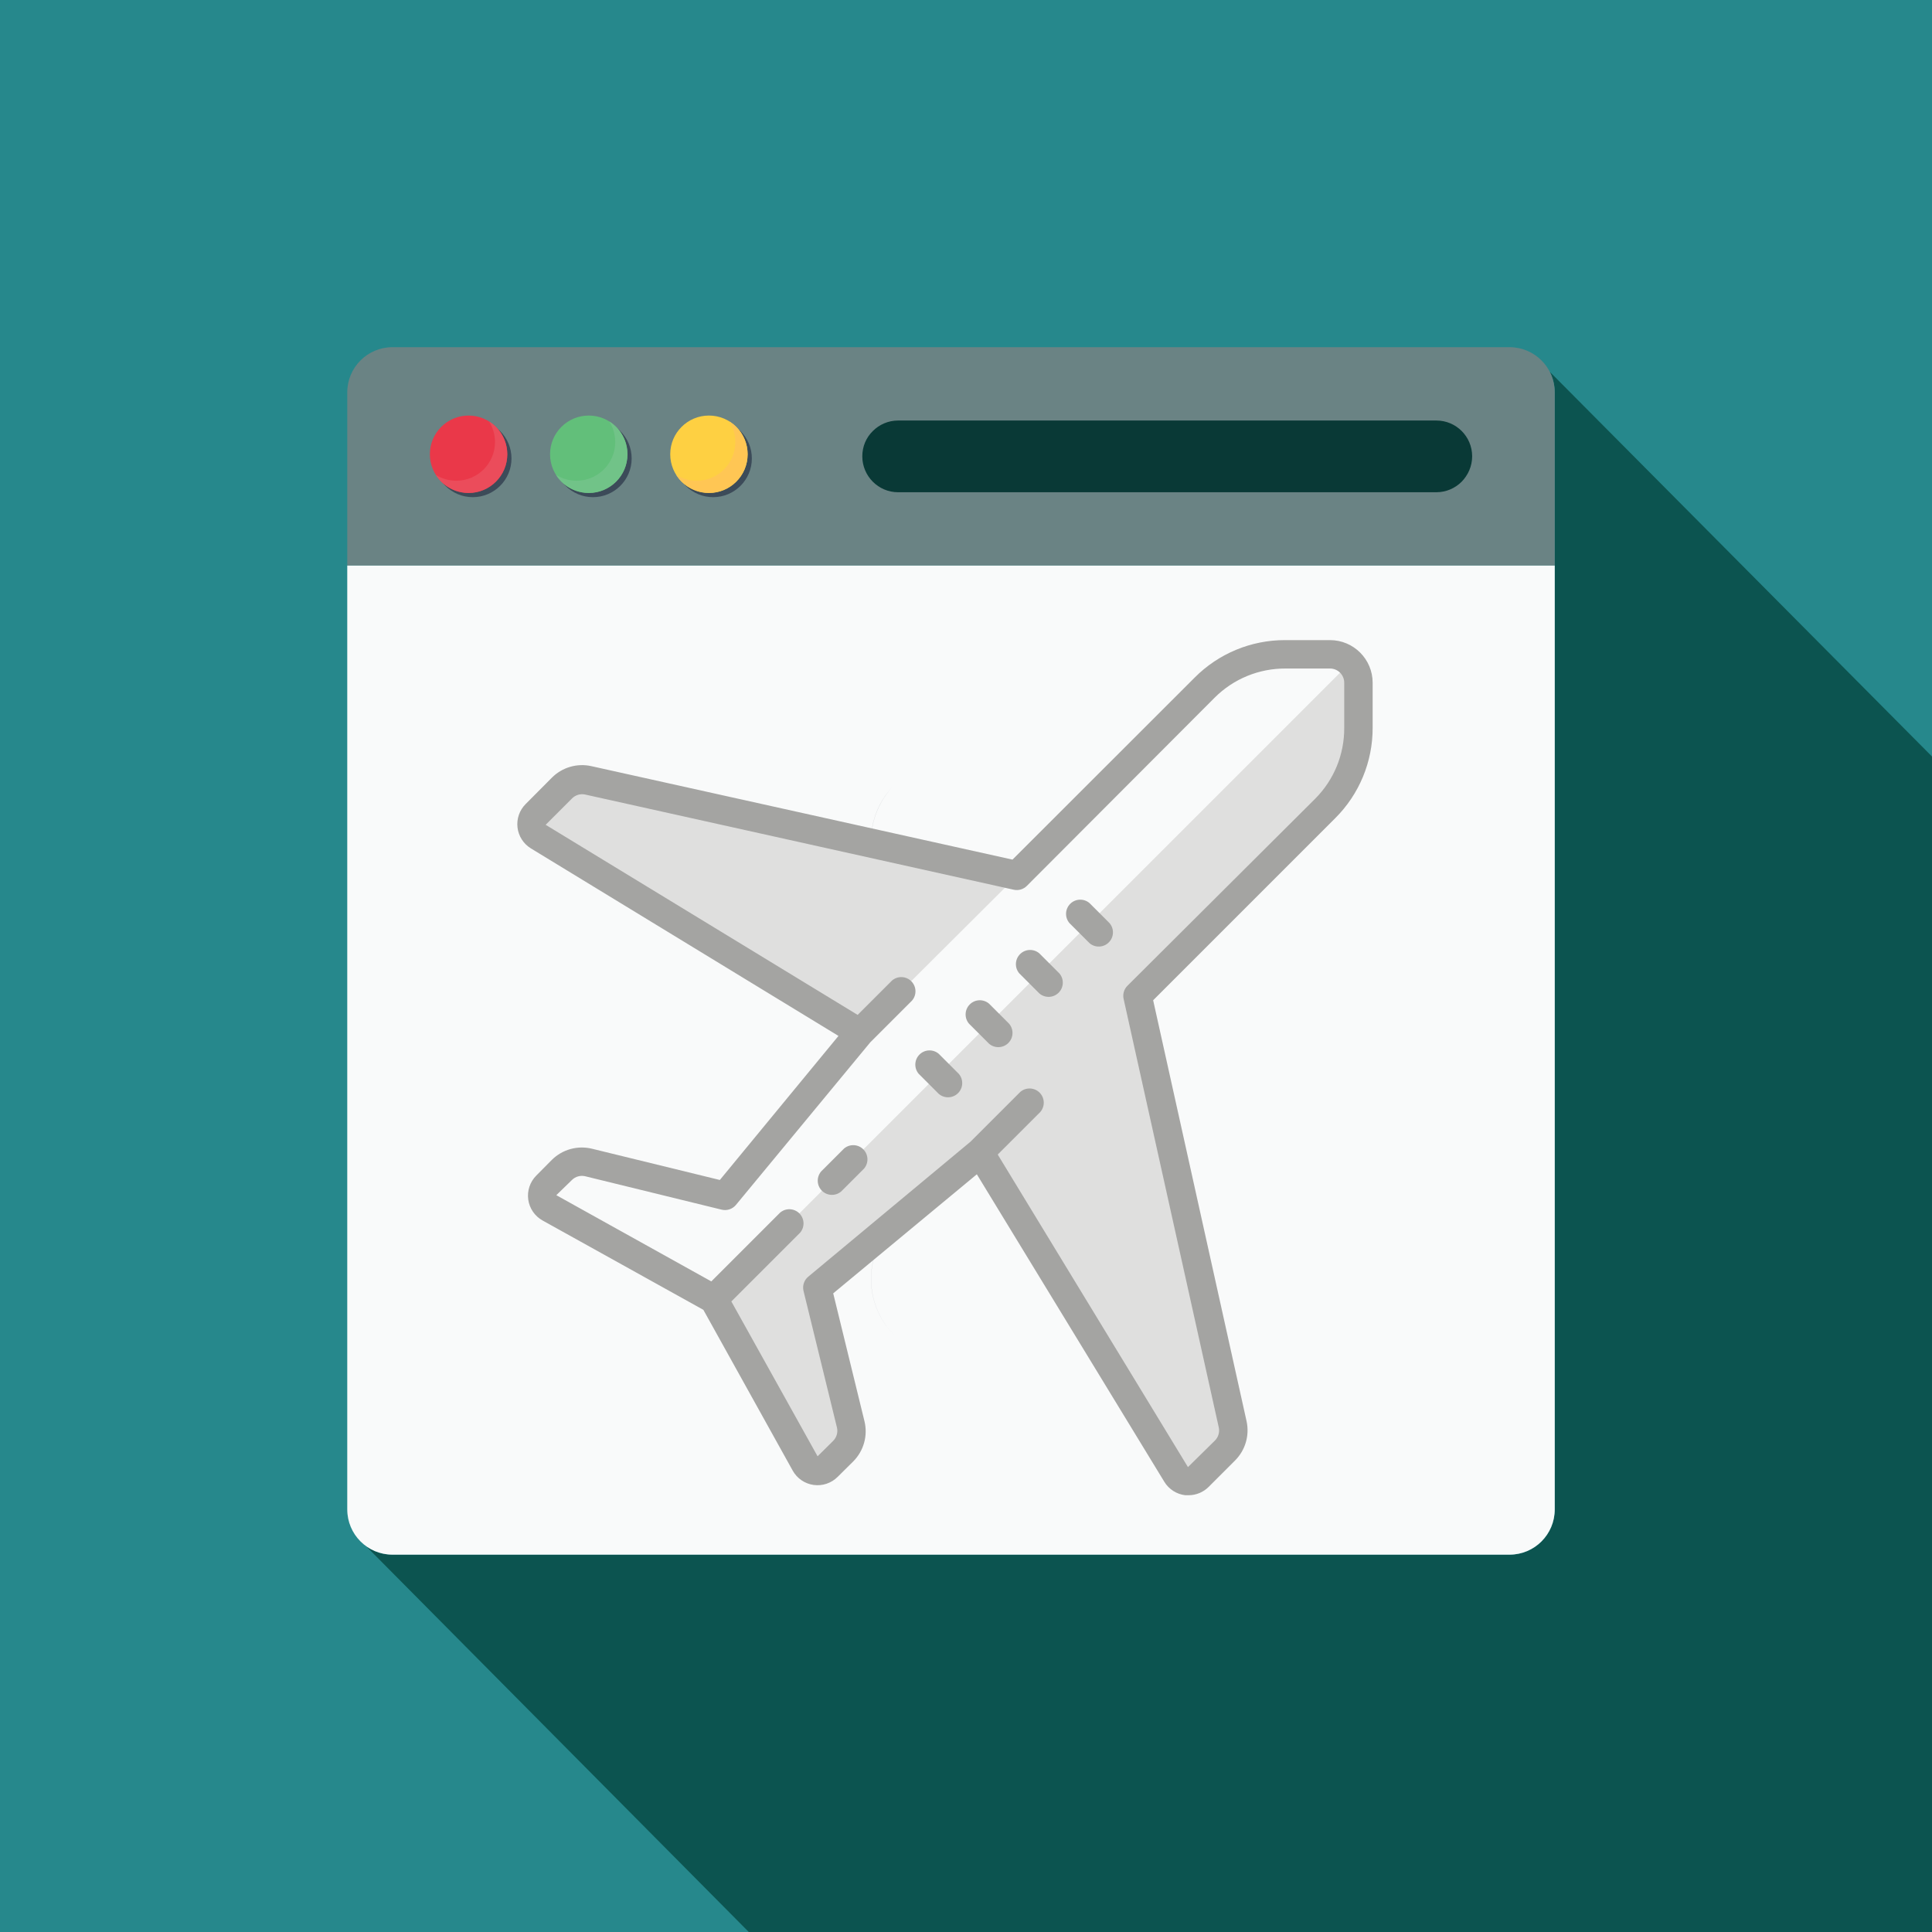 <?xml version="1.0" encoding="UTF-8" standalone="no"?>
<!DOCTYPE svg PUBLIC "-//W3C//DTD SVG 1.1//EN" "http://www.w3.org/Graphics/SVG/1.1/DTD/svg11.dtd">
<!-- Created with Vectornator (http://vectornator.io/) -->
<svg height="100%" stroke-miterlimit="10" style="fill-rule:nonzero;clip-rule:evenodd;stroke-linecap:round;stroke-linejoin:round;" version="1.1" viewBox="0 0 1250 1250" width="100%" xml:space="preserve" xmlns="http://www.w3.org/2000/svg" xmlns:xlink="http://www.w3.org/1999/xlink">
<defs/>
<clipPath id="ArtboardFrame">
<rect height="1250" width="1250" x="0" y="0"/>
</clipPath>
<g clip-path="url(#ArtboardFrame)" id="Ebene-2">
<g opacity="1">
<path d="M1240.3 615.247C1240.3 619.936 1240.21 624.622 1240.01 629.211C1240.01 630.19 1240.01 631.261 1239.91 632.24C1239.81 638.586 1239.52 644.836 1239.13 651.183C1238.64 662.804 1237.67 674.426 1236.3 685.951C1235.81 690.736 1235.22 695.618 1234.54 700.404C1232.88 712.026 1231.02 723.547 1228.78 734.876C1228.78 735.072 1228.68 735.168 1228.68 735.365C1227.71 740.443 1226.63 745.522 1225.56 750.597C1224.48 755.19 1223.51 759.683 1222.33 764.272C1191.86 889.272 1123.7 999.426 1030.73 1082.24C1011.79 1099.23 991.669 1114.95 970.672 1129.5C904.462 1175.3 828.876 1208.7 747.43 1226.09C743.426 1226.97 739.422 1227.84 735.419 1228.63C727.801 1230.19 719.987 1231.55 712.176 1232.73C706.022 1233.7 699.676 1234.49 693.426 1235.27C681.219 1236.93 668.815 1238.1 656.319 1238.88C642.74 1239.76 629.072 1240.25 615.301 1240.25C602.801 1240.25 590.497 1239.86 578.29 1239.08C571.355 1238.69 564.422 1238.2 557.587 1237.61C557.194 1237.61 556.805 1237.51 556.415 1237.51C551.24 1236.93 545.965 1236.44 540.887 1235.75C539.715 1235.66 538.64 1235.46 537.469 1235.37C536.101 1235.27 534.637 1235.07 533.269 1234.88C529.951 1234.39 526.533 1233.9 523.212 1233.41C520.965 1233.12 518.815 1232.83 516.572 1232.43C496.062 1229.21 475.944 1224.92 456.219 1219.74C188.153 1149.43-9.699 905.483-9.699 615.247C-9.699 270.032 270.086-9.753 615.301-9.753C906.219-9.753 1150.75 188.978 1220.28 458.118C1228.68 490.343 1234.44 523.547 1237.57 557.533C1238.54 567.397 1239.23 577.454 1239.62 587.511C1239.62 588.293 1239.72 588.979 1239.72 589.758C1239.81 592.201 1239.91 594.74 1239.91 597.279C1240.21 603.236 1240.3 609.29 1240.3 615.247Z" fill="#26888c" fill-rule="nonzero" opacity="1" stroke="none"/>
<path d="M-209.09-80.483L1298.22-80.483L1298.22-80.483L1298.22 1311.62L1298.22 1311.62L-209.09 1311.62L-209.09 1311.62L-209.09-80.483L-209.09-80.483Z" fill="#26888c" fill-rule="evenodd" opacity="1" stroke="none"/>
<path d="M1272.61 1263.17C1253.67 1280.16 517.25 1268.34 497.525 1263.17L236.84 1000.36C241.655 1003.82 247.57 1005.87 253.972 1005.87L976.629 1005.87C992.839 1005.87 1005.93 992.781 1005.93 976.571L1005.93 365.924L224.675 365.924L224.675 976.571L224.675 253.914L224.675 365.899L1005.93 365.899L1005.93 253.914C1005.93 249.097 1004.77 244.557 1002.72 240.553L1272.61 512.218C1281.01 544.443 1365.58 1180.35 1272.61 1263.17ZM224.681 976.799L224.681 976.792L224.681 976.799ZM224.681 976.735C224.68 976.721 224.68 976.706 224.68 976.696C224.68 976.706 224.68 976.721 224.681 976.735ZM224.68 976.656C224.68 976.628 224.68 976.599 224.68 976.571C224.68 976.599 224.68 976.628 224.68 976.656ZM224.711 252.552C225.419 236.976 238.222 224.617 253.977 224.617L976.634 224.617C976.662 224.617 976.687 224.617 976.716 224.617C976.687 224.617 976.662 224.617 976.634 224.617L253.977 224.617C238.223 224.617 225.419 236.975 224.711 252.552ZM976.873 224.618C976.862 224.618 976.855 224.618 976.848 224.618C976.855 224.618 976.866 224.618 976.873 224.618ZM976.809 224.618C976.784 224.617 976.762 224.617 976.737 224.617C976.762 224.617 976.784 224.617 976.809 224.618Z" fill="#0c5450" fill-rule="nonzero" opacity="1" stroke="none"/>
<path d="M1005.92 365.904L1005.92 253.919C1005.92 237.708 992.835 224.622 976.625 224.622L253.968 224.622C237.758 224.622 224.671 237.708 224.671 253.919L224.671 365.904C224.671 365.904 1005.92 365.904 1005.92 365.904Z" fill="#6a8384" fill-rule="nonzero" opacity="1" stroke="none"/>
<path d="M309.94 591.863L322.235 591.863L322.235 636.442C329.604 639.047 334.531 646.015 334.531 653.831C334.531 664.01 326.266 672.274 316.087 672.274C305.908 672.274 297.644 664.01 297.644 653.831C297.644 646.015 302.571 639.047 309.94 636.442C309.94 636.442 309.94 591.863 309.94 591.863Z" fill="#ffc654" fill-rule="evenodd" opacity="1" stroke="none"/>
<path d="M1005.92 365.929L1005.92 976.576C1005.92 992.786 992.835 1005.87 976.625 1005.87L253.968 1005.87C237.758 1005.87 224.671 992.786 224.671 976.576L224.671 365.929C224.671 365.929 1005.92 365.929 1005.92 365.929Z" fill="#f9fafa" fill-rule="nonzero" opacity="1" stroke="none"/>
<path d="M330.931 296.627C330.931 310.457 319.72 321.668 305.89 321.668C292.06 321.668 280.849 310.457 280.849 296.627C280.849 282.798 292.06 271.587 305.89 271.587C319.72 271.587 330.931 282.798 330.931 296.627Z" fill="#3c4b59" fill-rule="nonzero" opacity="1" stroke="none"/>
<path d="M408.687 296.627C408.687 310.457 397.476 321.668 383.647 321.668C369.819 321.668 358.608 310.457 358.608 296.627C358.608 282.798 369.819 271.587 383.647 271.587C397.476 271.587 408.687 282.798 408.687 296.627Z" fill="#3c4b59" fill-rule="nonzero" opacity="1" stroke="none"/>
<path d="M486.447 296.627C486.447 310.457 475.237 321.668 461.405 321.668C447.576 321.668 436.365 310.457 436.365 296.627C436.365 282.798 447.576 271.587 461.405 271.587C475.237 271.587 486.447 282.798 486.447 296.627Z" fill="#3c4b59" fill-rule="nonzero" opacity="1" stroke="none"/>
<path d="M328.204 293.9C328.204 307.729 316.992 318.941 303.163 318.941C289.334 318.941 278.122 307.729 278.122 293.9C278.122 280.071 289.334 268.859 303.163 268.859C316.992 268.859 328.204 280.071 328.204 293.9Z" fill="#ea3849" fill-rule="nonzero" opacity="1" stroke="none"/>
<path d="M405.962 293.9C405.962 307.729 394.751 318.941 380.922 318.941C367.09 318.941 355.88 307.729 355.88 293.9C355.88 280.071 367.09 268.859 380.922 268.859C394.751 268.859 405.962 280.071 405.962 293.9Z" fill="#62bf7a" fill-rule="nonzero" opacity="1" stroke="none"/>
<path d="M483.719 293.9C483.719 307.729 472.508 318.941 458.68 318.941C444.847 318.941 433.637 307.729 433.637 293.9C433.637 280.071 444.847 268.859 458.68 268.859C472.508 268.859 483.719 280.071 483.719 293.9Z" fill="#fed042" fill-rule="nonzero" opacity="1" stroke="none"/>
<path d="M287.042 313.113C285.048 311.43 283.324 309.436 281.942 307.201C281.943 307.201 281.943 307.202 281.943 307.202C283.292 309.348 284.956 311.275 286.872 312.917C286.928 312.983 286.985 313.049 287.042 313.113ZM322.203 277.629C322.196 277.623 322.188 277.616 322.181 277.61C321.903 277.286 321.617 276.969 321.323 276.659C321.625 276.974 321.918 277.298 322.203 277.629Z" fill="#737c86" fill-rule="nonzero" opacity="1" stroke="none"/>
<path d="M303.164 318.98C297.012 318.98 291.387 316.784 287.042 313.113C286.985 313.049 286.928 312.983 286.872 312.917C291.251 316.672 296.942 318.941 303.163 318.941C316.992 318.941 328.204 307.729 328.204 293.9C328.204 287.68 325.935 281.989 322.181 277.61C322.188 277.616 322.196 277.623 322.203 277.629C325.962 281.997 328.219 287.691 328.219 293.925C328.219 307.761 317 318.98 303.164 318.98Z" fill="#515e6b" fill-rule="nonzero" opacity="1" stroke="none"/>
<path d="M303.163 318.941C296.942 318.941 291.251 316.672 286.872 312.917C284.956 311.275 283.292 309.348 281.943 307.202C285.777 309.632 290.357 311.034 295.218 311.034C309.054 311.034 320.272 299.816 320.272 285.979C320.272 281.119 318.87 276.538 316.439 272.703C318.235 273.814 319.874 275.145 321.323 276.659C321.617 276.969 321.903 277.286 322.181 277.61C325.935 281.989 328.204 287.68 328.204 293.9C328.204 307.729 316.992 318.941 303.163 318.941Z" fill="#eb4c5b" fill-rule="nonzero" opacity="1" stroke="none"/>
<path d="M364.733 313.037C363.493 311.981 362.362 310.806 361.354 309.527C362.336 310.758 363.437 311.893 364.63 312.918C364.665 312.958 364.697 312.997 364.733 313.037ZM400.051 277.708C400.015 277.675 399.976 277.642 399.94 277.61C398.947 276.453 397.855 275.389 396.669 274.431C397.897 275.414 399.033 276.512 400.051 277.708Z" fill="#737c86" fill-rule="nonzero" opacity="1" stroke="none"/>
<path d="M380.947 318.98C374.751 318.98 369.09 316.753 364.733 313.037C364.697 312.997 364.665 312.958 364.63 312.918C369.008 316.672 374.701 318.941 380.922 318.941C394.751 318.941 405.962 307.729 405.962 293.9C405.962 287.68 403.694 281.989 399.94 277.61C399.976 277.642 400.015 277.675 400.051 277.708C403.772 282.066 406.001 287.728 406.001 293.925C406.001 307.761 394.783 318.98 380.947 318.98Z" fill="#515e6b" fill-rule="nonzero" opacity="1" stroke="none"/>
<path d="M380.922 318.941C374.701 318.941 369.008 316.672 364.63 312.918C363.437 311.893 362.336 310.758 361.354 309.527C360.769 308.786 360.222 308.009 359.722 307.201C363.558 309.632 368.137 311.034 373.001 311.034C386.837 311.034 398.055 299.816 398.055 285.979C398.055 281.119 396.651 276.538 394.222 272.703C395.072 273.231 395.89 273.808 396.669 274.431C397.855 275.389 398.947 276.453 399.94 277.61C403.694 281.989 405.962 287.68 405.962 293.9C405.962 307.729 394.751 318.941 380.922 318.941Z" fill="#71c388" fill-rule="nonzero" opacity="1" stroke="none"/>
<path d="M442.43 312.966C441.962 312.563 441.512 312.144 441.072 311.707C441.497 312.126 441.937 312.53 442.387 312.917C442.401 312.933 442.415 312.951 442.43 312.966Z" fill="#737c86" fill-rule="nonzero" opacity="1" stroke="none"/>
<path d="M458.633 318.98C452.465 318.98 446.79 316.725 442.43 312.966C442.415 312.951 442.401 312.933 442.387 312.917C446.765 316.672 452.458 318.941 458.68 318.941C465.451 318.941 471.594 316.254 476.101 311.887C471.587 316.277 465.426 318.98 458.633 318.98Z" fill="#515e6b" fill-rule="nonzero" opacity="1" stroke="none"/>
<path d="M458.68 318.941C452.458 318.941 446.765 316.672 442.387 312.917C441.937 312.53 441.497 312.126 441.072 311.707C439.719 310.353 438.519 308.842 437.505 307.201C441.34 309.632 445.919 311.034 450.78 311.034C464.615 311.034 475.74 299.816 475.74 285.979C475.74 281.119 474.34 276.538 471.908 272.703C479.015 277.098 483.687 284.951 483.687 293.925C483.687 300.969 480.78 307.335 476.101 311.887C471.594 316.254 465.451 318.941 458.68 318.941Z" fill="#ffc654" fill-rule="nonzero" opacity="1" stroke="none"/>
<path d="M952.48 295.225C952.48 301.622 949.84 307.41 945.676 311.674C941.515 315.837 935.726 318.477 929.33 318.477L581.058 318.477C568.262 318.477 557.908 308.019 557.908 295.225C557.908 288.828 560.447 283.041 564.712 278.878C568.872 274.715 574.662 272.076 581.058 272.076L929.33 272.076C942.122 272.076 952.48 282.432 952.48 295.225Z" fill="#093936" fill-rule="nonzero" opacity="1" stroke="none"/>
<path d="M615.322 596.033C586.708 596.033 563.565 572.886 563.565 544.272C563.565 530.801 568.715 518.522 577.205 509.351C568.755 518.554 563.597 530.833 563.597 544.311C563.597 572.865 586.744 596.015 615.301 596.015C632.122 596.015 647.069 587.979 656.512 575.54C656.519 575.536 656.526 575.529 656.533 575.522C647.062 588.026 632.119 596.033 615.322 596.033Z" fill="#737c86" fill-rule="nonzero" opacity="1" stroke="none"/>
<path d="M615.322 737.633C586.708 737.633 563.565 714.49 563.565 685.876C563.565 673.972 567.587 662.997 574.38 654.279C567.619 663.018 563.597 673.983 563.597 685.886C563.597 714.443 586.744 737.59 615.301 737.59C632.097 737.59 647.022 729.583 656.465 717.176C656.487 717.158 656.512 717.143 656.533 717.126C647.062 729.626 632.119 737.633 615.322 737.633Z" fill="#737c86" fill-rule="nonzero" opacity="1" stroke="none"/>
<path d="M580.308 865.526C570.012 856.079 563.565 842.526 563.565 827.476C563.565 812.633 569.751 799.276 579.715 789.951C569.787 799.372 563.597 812.697 563.597 827.465C563.597 842.522 570.033 856.076 580.308 865.526Z" fill="#737c86" fill-rule="nonzero" opacity="1" stroke="none"/>
</g>
</g>
<g id="Ebene-1">
<path d="M775.591 955.644L792.687 938.547C797.144 934.102 799.016 927.686 797.651 921.542L735.974 643.949L857.398 522.893C871.185 509.091 878.922 490.376 878.906 470.868L878.906 441.729C878.906 431.576 870.676 423.346 860.523 423.346L831.385 423.346C811.876 423.331 793.161 431.068 779.359 444.855L658.303 566.279L380.71 504.601C374.566 503.236 368.15 505.109 363.706 509.565L346.609 526.662C344.622 528.66 343.661 531.458 344.001 534.255C344.342 537.052 345.947 539.539 348.355 541.001L556.366 667.848L469.136 773.462L380.894 751.861C374.65 750.336 368.063 752.183 363.522 756.733L353.411 766.844C351.375 768.881 350.412 771.756 350.809 774.608C351.206 777.461 352.918 779.963 355.433 781.367L461.782 840.47L520.885 946.819C522.289 949.335 524.791 951.046 527.644 951.443C530.497 951.841 533.371 950.878 535.409 948.842L545.52 938.731C550.069 934.19 551.916 927.602 550.391 921.358L528.79 833.117L634.404 745.886L761.251 953.989C762.73 956.384 765.224 957.97 768.02 958.293C770.816 958.615 773.606 957.639 775.591 955.644Z" fill="#f9fafa" fill-rule="nonzero" opacity="1" stroke="none"/>
<path d="M658.303 566.279L380.71 504.601C374.566 503.236 368.15 505.109 363.706 509.565L346.609 526.662C344.622 528.66 343.661 531.458 344.001 534.255C344.342 537.052 345.947 539.539 348.355 541.001L556.366 667.848L658.303 566.279Z" fill="#dfdfde" fill-rule="nonzero" opacity="1" stroke="none"/>
<path d="M775.591 955.644L792.687 938.547C797.144 934.102 799.016 927.686 797.651 921.542L735.974 643.949L857.398 522.893C871.185 509.091 878.922 490.376 878.906 470.868L878.906 423.346L461.782 840.47L520.885 946.819C522.289 949.335 524.791 951.046 527.644 951.443C530.497 951.841 533.371 950.878 535.409 948.842L545.52 938.731C550.069 934.19 551.916 927.602 550.391 921.358L528.79 833.117L634.404 745.886L761.251 953.989C762.73 956.384 765.224 957.97 768.02 958.293C770.816 958.615 773.606 957.639 775.591 955.644Z" fill="#dfdfde" fill-rule="nonzero" opacity="1" stroke="none"/>
<path d="M546.071 743.129L532.283 756.917C529.66 759.163 528.518 762.69 529.325 766.048C530.133 769.406 532.755 772.027 536.112 772.835C539.47 773.643 542.997 772.5 545.244 769.877L559.031 756.089C562.155 752.442 561.945 747.006 558.549 743.611C555.154 740.216 549.718 740.006 546.071 743.129ZM607.38 681.82C603.733 678.696 598.297 678.906 594.902 682.302C591.507 685.697 591.297 691.133 594.42 694.78L607.38 707.74C611.027 710.864 616.464 710.654 619.859 707.258C623.254 703.863 623.464 698.427 620.341 694.78L607.38 681.82ZM639.919 649.372C636.272 646.249 630.836 646.459 627.441 649.854C624.046 653.25 623.836 658.686 626.959 662.333L639.919 675.293C643.566 678.417 649.003 678.207 652.398 674.811C655.793 671.416 656.003 665.98 652.88 662.333L639.919 649.372ZM672.458 616.833C668.811 613.71 663.375 613.92 659.98 617.315C656.585 620.711 656.375 626.147 659.498 629.794L672.458 642.754C676.105 645.878 681.542 645.668 684.937 642.272C688.332 638.877 688.542 633.441 685.419 629.794L672.458 616.833ZM704.906 584.294C701.259 581.171 695.822 581.381 692.427 584.776C689.032 588.172 688.822 593.608 691.945 597.255L704.906 610.215C708.552 613.339 713.989 613.129 717.384 609.733C720.779 606.338 720.989 600.902 717.866 597.255L704.906 584.294Z" fill="#a4a4a2" fill-rule="nonzero" opacity="1" stroke="none"/>
<path d="M860.523 414.154L831.385 414.154C809.44 414.112 788.39 422.85 772.925 438.42L655.086 556.168L382.549 495.685C373.347 493.654 363.745 496.462 357.087 503.131L340.083 520.228C336.1 524.21 334.163 529.799 334.826 535.392C335.489 540.985 338.68 545.965 343.484 548.906L542.486 670.238L465.735 763.443L383.008 743.221C373.664 740.939 363.807 743.691 356.995 750.482L346.976 760.593C342.905 764.669 340.978 770.417 341.773 776.123C342.567 781.828 345.991 786.832 351.021 789.639L455.072 847.456L512.889 951.507C515.696 956.537 520.7 959.961 526.406 960.755C532.111 961.55 537.86 959.624 541.935 955.552L552.046 945.533C558.837 938.722 561.589 928.864 559.307 919.52L539.085 836.793L632.014 759.766L753.346 958.769C756.29 963.565 761.269 966.749 766.858 967.409L769.064 967.409C773.932 967.389 778.593 965.438 782.025 961.986L799.122 944.889C805.698 938.291 808.499 928.817 806.567 919.704L746.085 647.166L863.832 529.419C879.425 513.932 888.165 492.844 888.098 470.868L888.098 441.729C888.098 426.5 875.752 414.154 860.523 414.154ZM869.715 470.868C869.838 488.092 863.051 504.647 850.871 516.827L729.448 637.791C727.235 640.003 726.3 643.19 726.966 646.247L788.551 923.564C789.217 926.622 788.282 929.808 786.069 932.021L768.605 949.209L645.526 746.989L673.102 719.414C676.225 715.767 676.015 710.331 672.62 706.936C669.225 703.54 663.788 703.33 660.141 706.454L627.97 738.625L522.908 826.039C520.235 828.279 519.06 831.84 519.874 835.231L541.475 923.472C542.267 926.601 541.359 929.915 539.085 932.204L528.974 942.224L473.18 842.033L517.668 797.544C520.792 793.897 520.582 788.461 517.186 785.066C513.791 781.671 508.355 781.461 504.708 784.584L460.22 829.072L359.937 773.278L370.048 763.443C372.318 761.201 375.588 760.296 378.688 761.053L466.93 782.654C470.321 783.468 473.881 782.294 476.121 779.62L563.076 674.374L590.1 647.35C593.223 643.703 593.013 638.267 589.618 634.872C586.223 631.477 580.786 631.267 577.139 634.39L554.895 656.634L353.043 533.648L370.14 516.551C372.352 514.338 375.539 513.403 378.596 514.069L655.913 575.654C658.971 576.32 662.157 575.385 664.37 573.172L785.885 451.381C798.065 439.201 814.62 432.414 831.844 432.538L860.523 432.538C865.599 432.538 869.715 436.653 869.715 441.729L869.715 470.868Z" fill="#a4a4a2" fill-rule="nonzero" opacity="1" stroke="none"/>
</g>
</svg>
